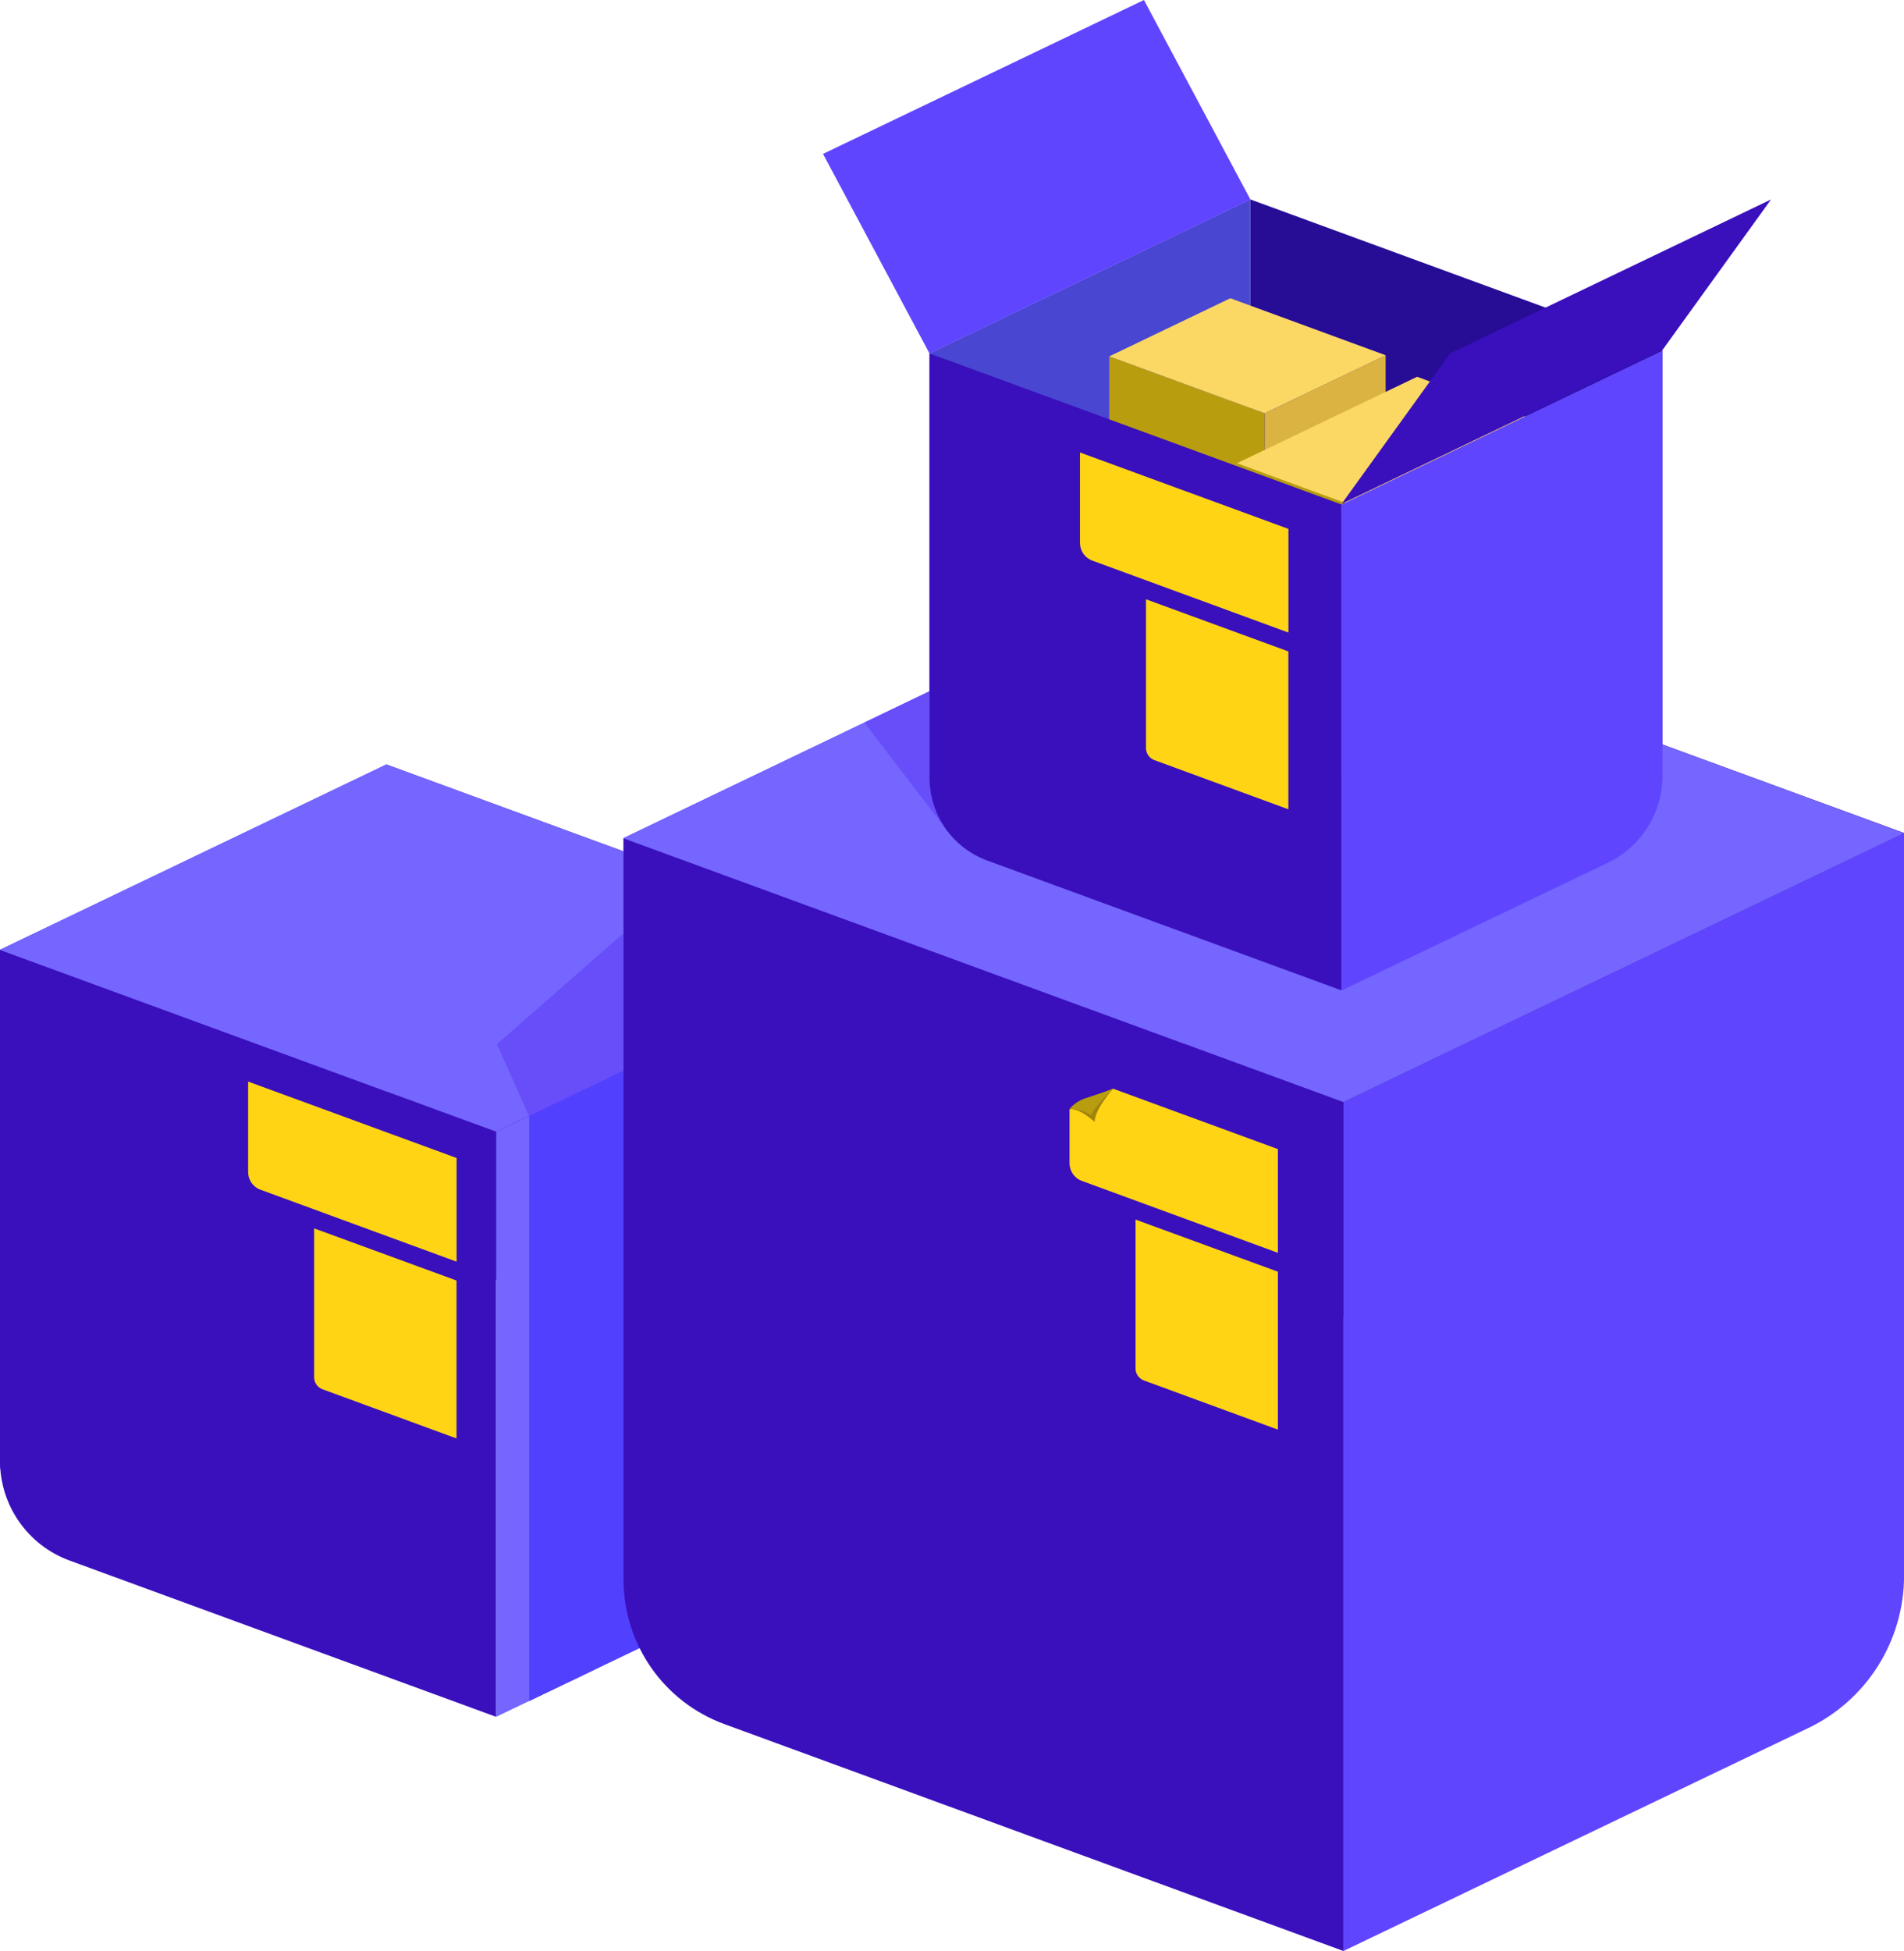 <svg width="164" height="168" viewBox="0 0 164 168" fill="none" xmlns="http://www.w3.org/2000/svg">
<g clip-path="url(#clip0)">
<path d="M76.019 122.397L39.261 108.931C35.666 107.618 33.279 104.193 33.279 100.362V65.829L76.019 81.488V122.397Z" fill="#3A0FBC"/>
<path d="M27.6 113.251L0 126.481V81.779L33.285 65.824V104.215C33.285 108.068 31.074 111.586 27.6 113.251Z" fill="#6045FF"/>
<path d="M42.739 147.84L5.981 134.374C2.387 133.055 0 129.63 0 125.799V81.796L42.739 97.455V147.84Z" fill="#3A0FBC"/>
<path d="M70.34 134.604L42.739 147.834V97.45L76.025 81.494V125.569C76.019 129.427 73.808 132.939 70.34 134.604Z" fill="#7466FF"/>
<path d="M0 81.796L33.285 65.824L76.019 81.494L42.739 97.449L0 81.796Z" fill="#7466FF"/>
<path d="M164 131.087L110.676 111.547C105.463 109.64 101.995 104.672 101.995 99.109V49.011L164 71.727V131.087Z" fill="#3A0FBC"/>
<path d="M93.748 117.819L53.708 137.017V72.161L101.995 49.011V104.71C101.995 110.305 98.791 115.406 93.748 117.819Z" fill="#6045FF"/>
<path d="M45.587 146.471V96.152L42.805 89.914L59.376 75.387L65.445 77.619L51.157 143.8L45.587 146.471Z" fill="#674EF9"/>
<path d="M45.565 96.097L45.587 96.152V146.471L56.88 141.057L63.289 87.6L45.565 96.097Z" fill="#5240FF"/>
<path d="M115.713 168L62.389 148.461C57.176 146.553 53.708 141.585 53.708 136.023V72.183L115.713 94.899V168Z" fill="#3A0FBC"/>
<path d="M110.072 107.881L93.183 101.687C92.546 101.456 92.124 100.846 92.124 100.17V95.531L95.882 93.75L110.072 98.95V107.881Z" fill="#FFD415"/>
<path d="M110.072 123.106L98.533 118.874C98.099 118.715 97.809 118.302 97.809 117.835V105.018L110.072 109.508V123.106Z" fill="#FFD415"/>
<path d="M155.758 148.801L115.719 168V94.899L164.005 71.749V135.693C164 141.288 160.795 146.389 155.758 148.801Z" fill="#6045FF"/>
<path d="M53.708 72.183L101.995 49.011L164 71.749L115.713 94.899L53.708 72.183Z" fill="#7466FF"/>
<path d="M143.198 64.158L112.673 52.973C109.688 51.88 107.707 49.038 107.707 45.856V17.176L143.198 30.18V64.158Z" fill="#270C96"/>
<path d="M102.983 56.562L80.063 67.55V30.427L107.702 17.176V49.06C107.707 52.264 105.869 55.183 102.983 56.562Z" fill="#4946D1"/>
<path d="M107.707 17.187L80.063 30.439L70.889 13.252L98.533 0L107.707 17.187Z" fill="#6045FF"/>
<path d="M81.748 71.749L74.455 62.224L81.83 58.678L81.748 71.749Z" fill="#674EF9"/>
<path d="M108.931 51.363L97.419 47.147C96.294 46.735 95.548 45.663 95.548 44.465V30.686L108.931 35.589V51.363Z" fill="#B89E0F"/>
<path d="M117.573 47.219L108.931 51.363V35.589L119.351 30.592V44.394C119.356 45.597 118.66 46.702 117.573 47.219Z" fill="#DBB342"/>
<path d="M95.548 30.686L105.973 25.684L119.357 30.592L108.931 35.589L95.548 30.686Z" fill="#FBD864"/>
<path d="M126.468 70.66L109.343 64.384C107.669 63.768 106.555 62.174 106.555 60.388V39.887L126.468 47.18V70.66Z" fill="#B89E0F"/>
<path d="M139.324 64.494L126.462 70.66V47.186L141.969 39.749V60.283C141.975 62.081 140.943 63.719 139.324 64.494Z" fill="#FBD864"/>
<path d="M106.55 39.887L122.062 32.445L141.975 39.749L126.468 47.186L106.55 39.887Z" fill="#FBD864"/>
<path d="M115.559 85.286L85.034 74.101C82.049 73.007 80.068 70.166 80.068 66.984V30.439L115.559 43.443V85.286Z" fill="#3A0FBC"/>
<path d="M138.479 74.299L115.559 85.286V43.443L143.198 30.191V66.797C143.198 69.995 141.36 72.914 138.479 74.299Z" fill="#6045FF"/>
<path d="M110.972 54.468L94.083 48.274C93.446 48.043 93.024 47.433 93.024 46.757V38.963L110.978 45.542V54.468H110.972Z" fill="#FFD415"/>
<path d="M110.972 69.688L99.433 65.456C98.999 65.296 98.709 64.884 98.709 64.417V51.605L110.972 56.095V69.688Z" fill="#FFD415"/>
<path d="M39.321 108.64L22.432 102.446C21.795 102.215 21.373 101.605 21.373 100.929V93.135L39.327 99.714V108.64H39.321Z" fill="#FFD415"/>
<path d="M39.321 123.865L27.781 119.633C27.348 119.473 27.057 119.061 27.057 118.594V105.776L39.321 110.267V123.865Z" fill="#FFD415"/>
<path d="M143.198 30.136L115.559 43.388L124.909 30.427L152.548 17.176L143.198 30.136Z" fill="#3A0FBC"/>
<path d="M92.124 95.531C92.124 95.531 92.535 94.877 93.572 94.553C94.609 94.229 95.882 93.75 95.882 93.75C95.882 93.75 94.324 95.454 94.28 96.609C94.28 96.614 92.985 95.377 92.124 95.531Z" fill="#A0830A"/>
<path d="M92.124 95.531C92.124 95.531 92.535 94.877 93.572 94.553C94.609 94.229 95.882 93.75 95.882 93.75C95.882 93.75 94.22 95.328 94 96.015C94 96.015 92.985 95.377 92.124 95.531Z" fill="#B89E0F"/>
</g>
<defs>
<clipPath id="clip0">
<rect width="164" height="168" fill="white"/>
</clipPath>
</defs>
</svg>
